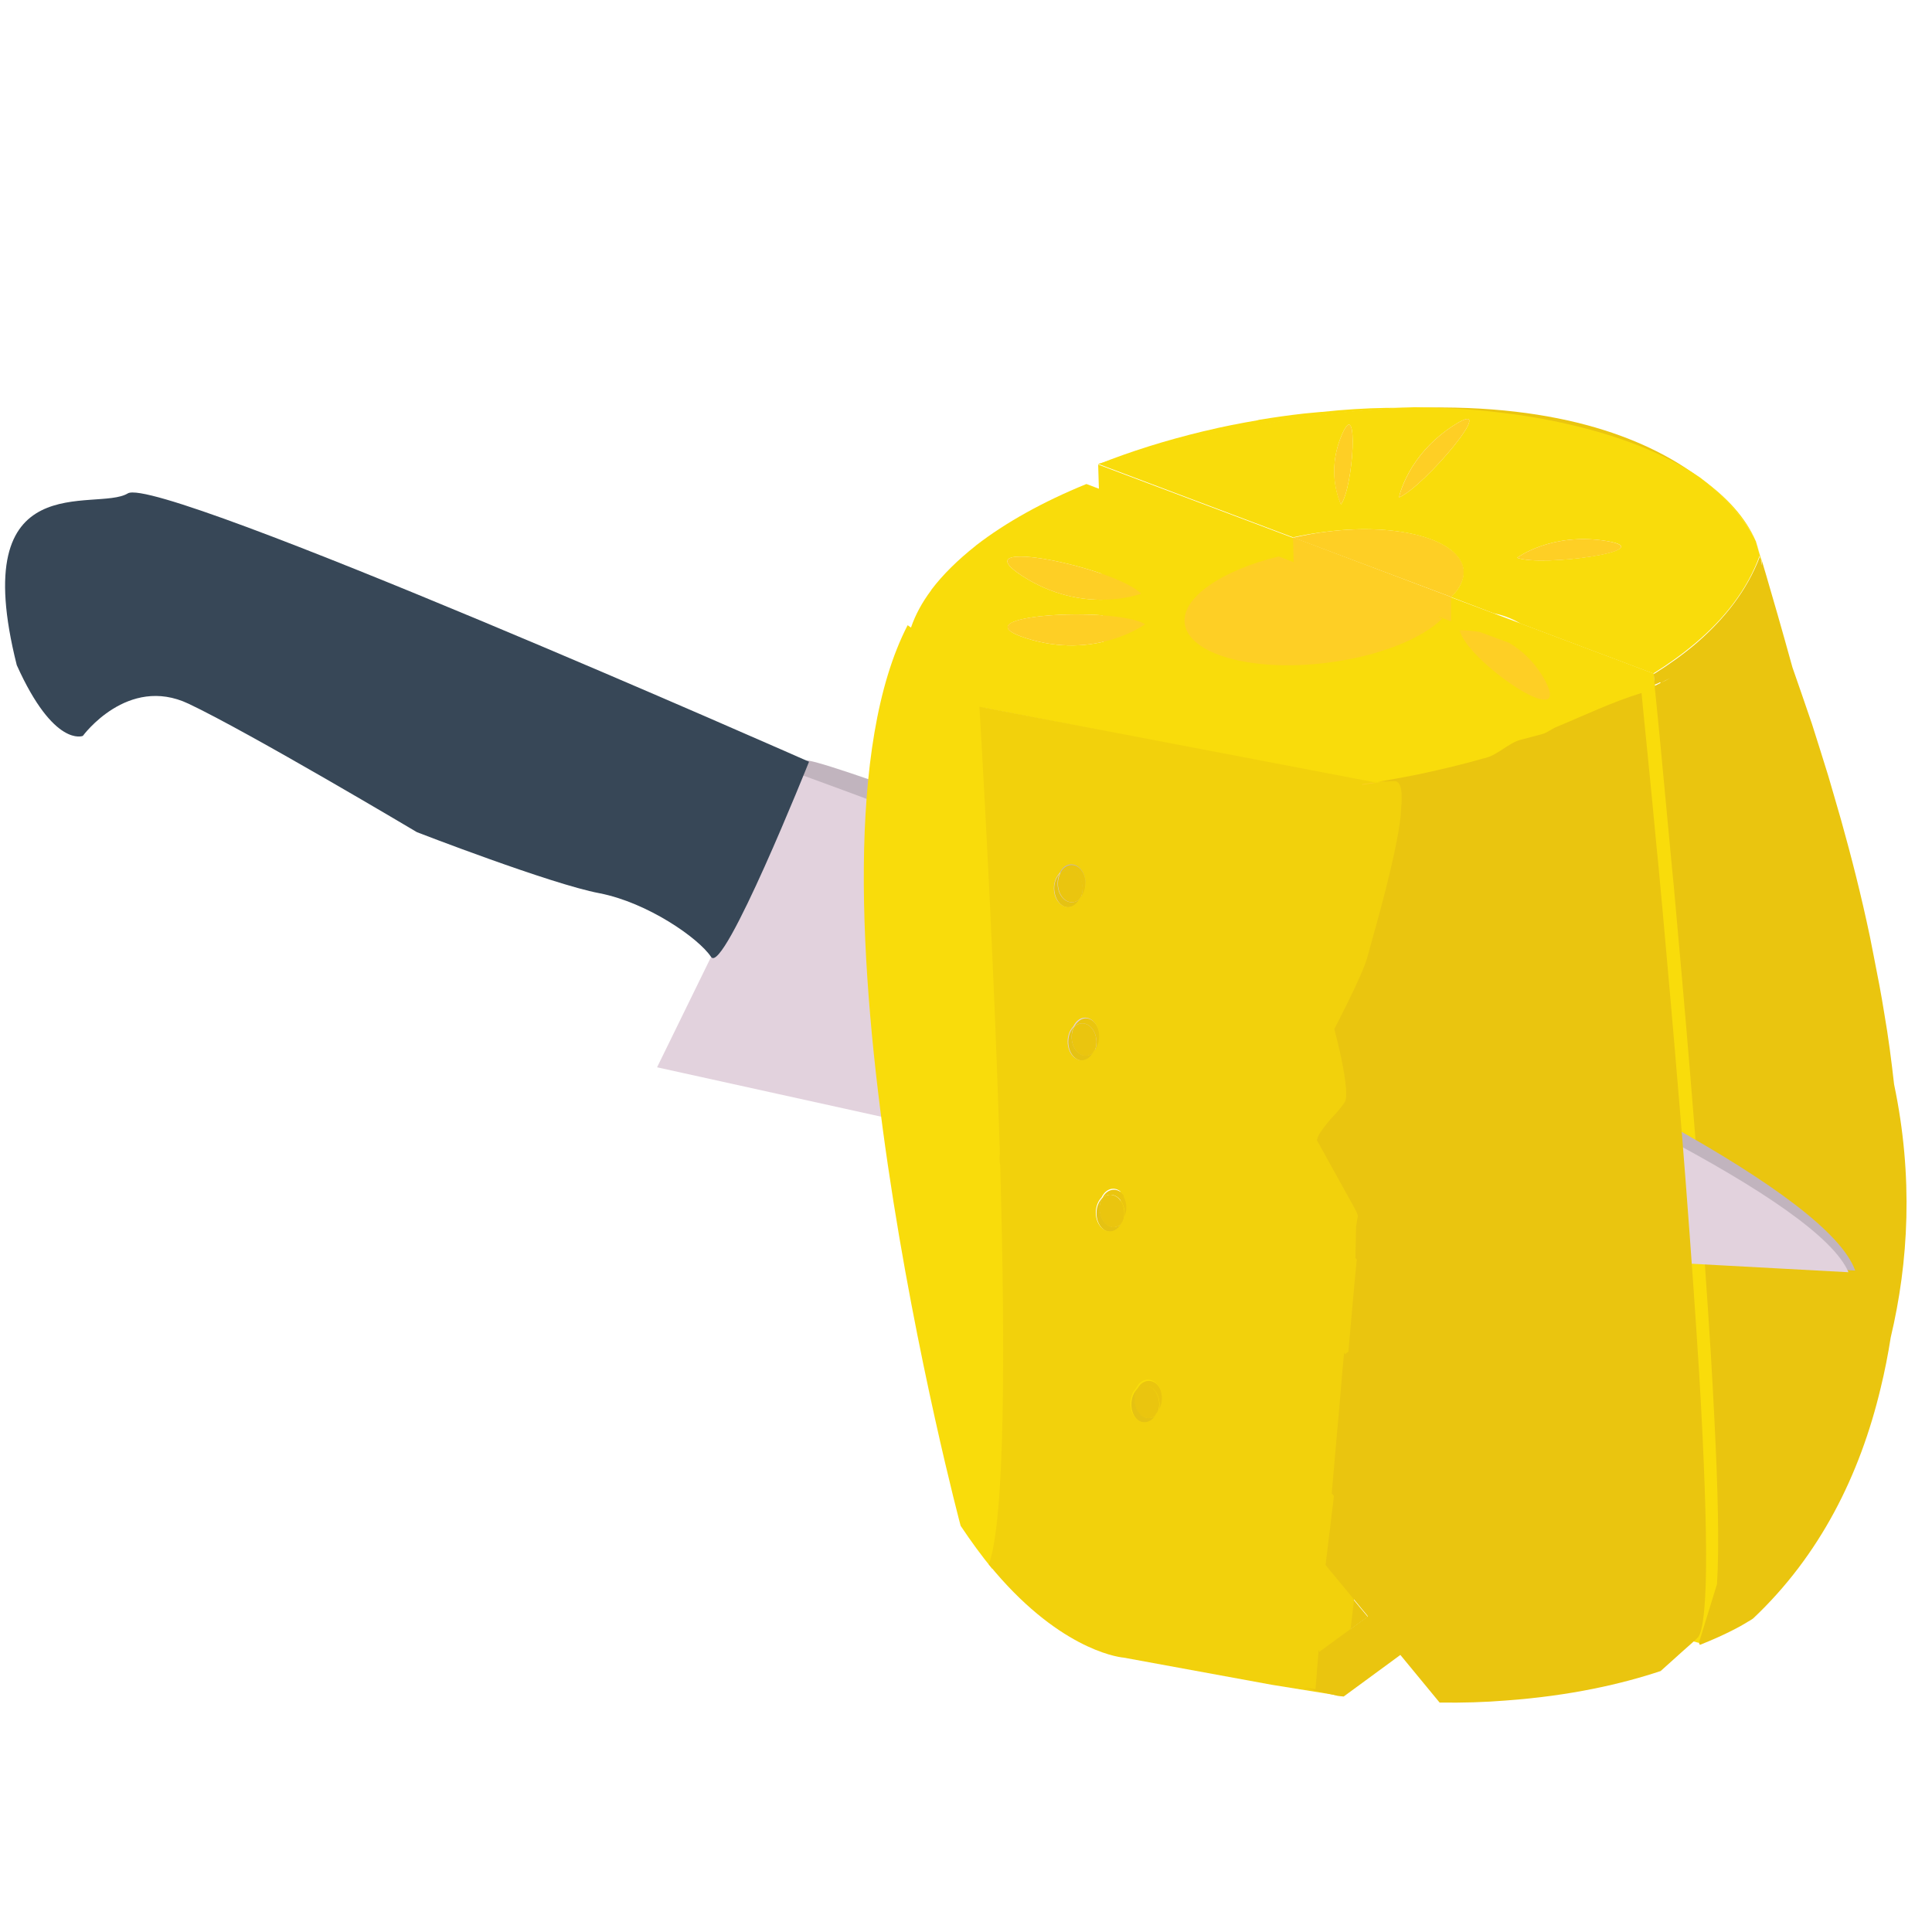 <svg version="1.1" id="el_9qKSiSZ7T" xmlns="http://www.w3.org/2000/svg" xmlns:xlink="http://www.w3.org/1999/xlink" x="0px" y="0px" viewBox="0 0 576 576" style="enable-background:new 0 0 576 576;" xml:space="preserve"><style>@-webkit-keyframes kf_el_LgtZhi3eECy_an_gvKGuGNmJ{40%{-webkit-transform: translate(218.4px, 258.4px) translate(-218.4px, -258.4px) translate(0px, 0px);transform: translate(218.4px, 258.4px) translate(-218.4px, -258.4px) translate(0px, 0px);}72.22%{-webkit-transform: translate(218.4px, 258.4px) translate(-218.4px, -258.4px) translate(-1000px, 0px);transform: translate(218.4px, 258.4px) translate(-218.4px, -258.4px) translate(-1000px, 0px);}0%{-webkit-transform: translate(218.4px, 258.4px) translate(-218.4px, -258.4px) translate(0px, 0px);transform: translate(218.4px, 258.4px) translate(-218.4px, -258.4px) translate(0px, 0px);}100%{-webkit-transform: translate(218.4px, 258.4px) translate(-218.4px, -258.4px) translate(-1000px, 0px);transform: translate(218.4px, 258.4px) translate(-218.4px, -258.4px) translate(-1000px, 0px);}}@keyframes kf_el_LgtZhi3eECy_an_gvKGuGNmJ{40%{-webkit-transform: translate(218.4px, 258.4px) translate(-218.4px, -258.4px) translate(0px, 0px);transform: translate(218.4px, 258.4px) translate(-218.4px, -258.4px) translate(0px, 0px);}72.22%{-webkit-transform: translate(218.4px, 258.4px) translate(-218.4px, -258.4px) translate(-1000px, 0px);transform: translate(218.4px, 258.4px) translate(-218.4px, -258.4px) translate(-1000px, 0px);}0%{-webkit-transform: translate(218.4px, 258.4px) translate(-218.4px, -258.4px) translate(0px, 0px);transform: translate(218.4px, 258.4px) translate(-218.4px, -258.4px) translate(0px, 0px);}100%{-webkit-transform: translate(218.4px, 258.4px) translate(-218.4px, -258.4px) translate(-1000px, 0px);transform: translate(218.4px, 258.4px) translate(-218.4px, -258.4px) translate(-1000px, 0px);}}@-webkit-keyframes kf_el_LgtZhi3eECy_an_HoJAas5iz{0%{opacity: 0;}34.44%{opacity: 0;}40%{opacity: 1;}100%{opacity: 1;}}@keyframes kf_el_LgtZhi3eECy_an_HoJAas5iz{0%{opacity: 0;}34.44%{opacity: 0;}40%{opacity: 1;}100%{opacity: 1;}}@-webkit-keyframes kf_el_j2BUWsRlbik_an_7gJv4O4Xs{0%{opacity: 0;}34.44%{opacity: 0;}40%{opacity: 1;}100%{opacity: 1;}}@keyframes kf_el_j2BUWsRlbik_an_7gJv4O4Xs{0%{opacity: 0;}34.44%{opacity: 0;}40%{opacity: 1;}100%{opacity: 1;}}@-webkit-keyframes kf_el_hceSvYNGK-R_an_YHqfrCHFV{0%{opacity: 0;}34.44%{opacity: 0;}40%{opacity: 1;}100%{opacity: 1;}}@keyframes kf_el_hceSvYNGK-R_an_YHqfrCHFV{0%{opacity: 0;}34.44%{opacity: 0;}40%{opacity: 1;}100%{opacity: 1;}}@-webkit-keyframes kf_el_j2BUWsRlbik_an_zcL0N4nW5{40%{-webkit-transform: translate(1.509px, 142.736px) translate(-1.509px, -142.736px) translate(0px, 0px);transform: translate(1.509px, 142.736px) translate(-1.509px, -142.736px) translate(0px, 0px);}81.11%{-webkit-transform: translate(1.509px, 142.736px) translate(-1.509px, -142.736px) translate(0px, 700px);transform: translate(1.509px, 142.736px) translate(-1.509px, -142.736px) translate(0px, 700px);}0%{-webkit-transform: translate(1.509px, 142.736px) translate(-1.509px, -142.736px) translate(0px, 0px);transform: translate(1.509px, 142.736px) translate(-1.509px, -142.736px) translate(0px, 0px);}100%{-webkit-transform: translate(1.509px, 142.736px) translate(-1.509px, -142.736px) translate(0px, 700px);transform: translate(1.509px, 142.736px) translate(-1.509px, -142.736px) translate(0px, 700px);}}@keyframes kf_el_j2BUWsRlbik_an_zcL0N4nW5{40%{-webkit-transform: translate(1.509px, 142.736px) translate(-1.509px, -142.736px) translate(0px, 0px);transform: translate(1.509px, 142.736px) translate(-1.509px, -142.736px) translate(0px, 0px);}81.11%{-webkit-transform: translate(1.509px, 142.736px) translate(-1.509px, -142.736px) translate(0px, 700px);transform: translate(1.509px, 142.736px) translate(-1.509px, -142.736px) translate(0px, 700px);}0%{-webkit-transform: translate(1.509px, 142.736px) translate(-1.509px, -142.736px) translate(0px, 0px);transform: translate(1.509px, 142.736px) translate(-1.509px, -142.736px) translate(0px, 0px);}100%{-webkit-transform: translate(1.509px, 142.736px) translate(-1.509px, -142.736px) translate(0px, 700px);transform: translate(1.509px, 142.736px) translate(-1.509px, -142.736px) translate(0px, 700px);}}@-webkit-keyframes kf_el_y2PuL5Q61Wu_an_zq4lI3Nuq{0%{opacity: 1;}27.78%{opacity: 0;}100%{opacity: 0;}}@keyframes kf_el_y2PuL5Q61Wu_an_zq4lI3Nuq{0%{opacity: 1;}27.78%{opacity: 0;}100%{opacity: 0;}}@-webkit-keyframes kf_el_y2PuL5Q61Wu_an_LPuP73MOZ{0%{-webkit-transform: translate(327.4px, 121.4px) translate(-327.4px, -121.4px) translate(0px, 0px);transform: translate(327.4px, 121.4px) translate(-327.4px, -121.4px) translate(0px, 0px);}100%{-webkit-transform: translate(327.4px, 121.4px) translate(-327.4px, -121.4px) translate(0px, 0px);transform: translate(327.4px, 121.4px) translate(-327.4px, -121.4px) translate(0px, 0px);}}@keyframes kf_el_y2PuL5Q61Wu_an_LPuP73MOZ{0%{-webkit-transform: translate(327.4px, 121.4px) translate(-327.4px, -121.4px) translate(0px, 0px);transform: translate(327.4px, 121.4px) translate(-327.4px, -121.4px) translate(0px, 0px);}100%{-webkit-transform: translate(327.4px, 121.4px) translate(-327.4px, -121.4px) translate(0px, 0px);transform: translate(327.4px, 121.4px) translate(-327.4px, -121.4px) translate(0px, 0px);}}@-webkit-keyframes kf_el_9sbpYa9PUDU_an_31ZPWc_En{0%{-webkit-transform: translate(257.53px, 144.3px) translate(-257.53px, -144.3px) translate(0px, 0px);transform: translate(257.53px, 144.3px) translate(-257.53px, -144.3px) translate(0px, 0px);}14.44%{-webkit-transform: translate(257.53px, 144.3px) translate(-257.53px, -144.3px) translate(-1000px, 0px);transform: translate(257.53px, 144.3px) translate(-257.53px, -144.3px) translate(-1000px, 0px);}100%{-webkit-transform: translate(257.53px, 144.3px) translate(-257.53px, -144.3px) translate(-1000px, 0px);transform: translate(257.53px, 144.3px) translate(-257.53px, -144.3px) translate(-1000px, 0px);}}@keyframes kf_el_9sbpYa9PUDU_an_31ZPWc_En{0%{-webkit-transform: translate(257.53px, 144.3px) translate(-257.53px, -144.3px) translate(0px, 0px);transform: translate(257.53px, 144.3px) translate(-257.53px, -144.3px) translate(0px, 0px);}14.44%{-webkit-transform: translate(257.53px, 144.3px) translate(-257.53px, -144.3px) translate(-1000px, 0px);transform: translate(257.53px, 144.3px) translate(-257.53px, -144.3px) translate(-1000px, 0px);}100%{-webkit-transform: translate(257.53px, 144.3px) translate(-257.53px, -144.3px) translate(-1000px, 0px);transform: translate(257.53px, 144.3px) translate(-257.53px, -144.3px) translate(-1000px, 0px);}}@-webkit-keyframes kf_el_HT4q0UeDg2H_an_41ffpcu3K{0%{-webkit-transform: translate(1.516px, 146.828px) translate(-1.516px, -146.828px) translate(0px, 0px);transform: translate(1.516px, 146.828px) translate(-1.516px, -146.828px) translate(0px, 0px);}35.56%{-webkit-transform: translate(1.516px, 146.828px) translate(-1.516px, -146.828px) translate(0px, 700px);transform: translate(1.516px, 146.828px) translate(-1.516px, -146.828px) translate(0px, 700px);}100%{-webkit-transform: translate(1.516px, 146.828px) translate(-1.516px, -146.828px) translate(0px, 700px);transform: translate(1.516px, 146.828px) translate(-1.516px, -146.828px) translate(0px, 700px);}}@keyframes kf_el_HT4q0UeDg2H_an_41ffpcu3K{0%{-webkit-transform: translate(1.516px, 146.828px) translate(-1.516px, -146.828px) translate(0px, 0px);transform: translate(1.516px, 146.828px) translate(-1.516px, -146.828px) translate(0px, 0px);}35.56%{-webkit-transform: translate(1.516px, 146.828px) translate(-1.516px, -146.828px) translate(0px, 700px);transform: translate(1.516px, 146.828px) translate(-1.516px, -146.828px) translate(0px, 700px);}100%{-webkit-transform: translate(1.516px, 146.828px) translate(-1.516px, -146.828px) translate(0px, 700px);transform: translate(1.516px, 146.828px) translate(-1.516px, -146.828px) translate(0px, 700px);}}#el_9qKSiSZ7T *{-webkit-animation-duration: 3s;animation-duration: 3s;-webkit-animation-iteration-count: infinite;animation-iteration-count: infinite;-webkit-animation-timing-function: cubic-bezier(0, 0, 1, 1);animation-timing-function: cubic-bezier(0, 0, 1, 1);}#el_h5-X8Q73Uf{fill: #FECF25;}#el_SQQSxmUeyU{fill: #FECF25;}#el_T69DQLYz_p{fill: #FECF25;}#el_rcGm2BMAWU{fill: #F9DC0B;}#el_V83h_hiIzk{fill: #FECF25;}#el_vENYHtaZvU{fill: #EAC50F;}#el_ONEe8DL64t{fill: #C1B4BE;}#el_CmlIk--ZbD{fill: #E2D2DD;}#el_lq9Uz0gF5N{fill: #374757;}#el_GqgzZHiypA{fill: #FECF25;}#el_953aakLZv8k{fill: #FECF25;}#el_qoDkxeyOVHF{fill: #FECF25;}#el_QcU4iLkwOUR{fill: #FECF25;}#el_HawSVuw5Ur6{fill: #FECF25;}#el_MpmN0NQxcob{fill: #FECF25;}#el_TmcQZuKnr88{fill: #F9DC0B;}#el_H04Fa2A-MYZ{fill: #FECF25;}#el_K3wakwCJkU4{fill: #FECF25;}#el_R8jdsCJvac-{fill: #EAC50F;}#el_Bl24cMlvPl2{fill: #C1B4BE;}#el_B_jMriu7VKs{fill: #E2D2DD;}#el__fCWHm8GfVG{fill: #374757;}#el_KfhTj1A5Wc-{fill: #F2D10C;}#el_Y_kkHUEOVF1{fill: #F2D10C;}#el_C0sGewx8EHG{fill: #F2D10C;}#el_Bg4L9FVo_0n{fill: #F2D10C;}#el_ZhYuDURho9l{fill: #F2D10C;}#el_Uqcp378uVQi{fill: #F2D10C;}#el_8nFtcnh56qG{fill: #F2D10C;}#el_6RI0QgLI8gO{fill: #F2D10C;}#el_v9lmC0uGYxg{fill: #F2D10C;}#el_71ss_prE_de{fill: #F2D10C;}#el_F8wupcK5ykc{fill: #F2D10C;}#el_c1K8Km_sakC{fill: #F2D10C;}#el_nESIW-cMeX2{fill: #F2D10C;}#el_j9kSVbvqz66{fill: #F2D10C;}#el_UbuqeucW4xf{fill: #F2D10C;}#el_kXdhrjjA5Ej{fill: #F2D10C;}#el_rvzFqNpYiO3{fill: #F2D10C;}#el_3amVNemAgox{fill: #F2D10C;}#el_Ih-nJcZn5ve{fill: #F2D10C;}#el_3tv7YL0ds-M{fill: #FECF25;}#el_VYP3br0ZjeE{fill: none;}#el_eIyis3iGcef{fill: #F2D10C;}#el_4wpNJWmTS1W{fill: #F9DC0B;}#el_EnKYoIS0LR8{fill: #EAC50F;}#el_DWEVWIOJ_t8{fill: #F2D10C;}#el_mhd0gHB2vjE{fill: #F2D10C;}#el_wL-irgP0j-E{fill: #F2D10C;}#el_nf9wzInxix-{fill: #F2D10C;}#el_KcZxWvVPklm{fill: #F2D10C;}#el_8UhdHxctxUv{fill: #F2D10C;}#el_94Ojac-_hr4{fill: #F2D10C;}#el_ZfPhaahMmLf{fill: #F2D10C;}#el_6gyiJmPzHGx{fill: #F2D10C;}#el_jc8cUZ3vLHP{fill: #FECF25;}#el_LbxhQ7pWDoO{fill: #F2D10C;}#el_qaRsbdTq45u{fill: #F2D10C;}#el_sEk6gyopJcR{fill: #F2D10C;}#el_HdasuhMHPnB{fill: #F2D10C;}#el_1NtbgwttsL4{fill: #F2D10C;}#el_E5NxLANhSMy{fill: #F2D10C;}#el_jmqZ0VOxWRN{fill: #EAC50F;}#el_QW5s2J3G-Ve{fill: #FECF25;}#el__8uFobhrA1L{fill: #F9DC0B;}#el_Ura8GjlOQrt{fill: #FECF25;}#el_-dEVZ3ExVWY{fill: #F9DC0B;}#el_24fk45WM0On{fill: #F9DC0B;}#el_X-k5wgcOdk_{fill: #EAC50F;}#el_QQa8O94d9kF{fill: #EAC50F;}#el_Z5x9sKbJtNf{fill: #F9DC0B;}#el_bUVNYOiNiwU{fill: #EAC50F;}#el__Rt4E_QPG64{fill: #EAC50F;}#el_z_68W7dLN9H{fill: #FECF25;}#el_fpoiK3DE82l{fill: #FECF25;}#el_KBh2Ne9zb1E{fill: #FECF25;}#el_4SsdwmvXXC5{fill: #C1B4BE;}#el_1axEK-z-O6n{fill: #E2D2DD;}#el_uHkz8sq6OsL{fill: #374757;}#el_-m9PpFZf4SM{fill: #EAC50F;}#el_0RXL2lNv07v{fill: none;}#el_LhUfVaHFwDn{fill: #F9DC0B;}#el_FLsAkv3GuIp{fill: #EAC50F;}#el_WUUnQadtPue{fill: #EAC50F;}#el_zvh9AflyB58{fill: #EAC50F;}#el_LfawNCwKQmp{fill: #F2D10C;}#el_2ovmN7JALsa{fill: #F2D10C;}#el_vufVXC-g3Iw{fill: #F2D10C;}#el_WXlUViPMN0a{fill: #F2D10C;}#el_VdvbJtX2t6L{fill: #F2D10C;}#el_aGVfnKlRvhR{fill: #FECF25;}#el_5BMvyXYiljP{fill: #FECF25;}#el_OOmJgF7_MRh{fill: #FECF25;}#el_S4kvzhfGElN{fill: #FECF25;}#el_BqBgScIst-r{fill: #E5C213;}#el_VBVp7w_5h8T{fill: #E5C213;}#el_rkhPXIg7NPL{fill: #E5C213;}#el_UV_cuzIItxu{fill: #E5C213;}#el_b32NcKysyXv{fill: #EAC50F;}#el_bfKcg0A6_bA{fill: #EAC50F;}#el_Wwhb-B6lWJC{fill: #EAC50F;}#el_LP9Jdw2CCPb{fill: #EAC50F;}#el_xnW7C-JLMvM{fill: #EAC50F;}#el_ZOZW9a_CR1L{fill: #EAC50F;}#el_csgKsz9Chbq{fill: #EAC50F;}#el_j5oySILAX1g{fill: #EAC50F;}#el_kfqLCa3WtYO{fill: #EAC50F;}#el_jO4y1VAj3H2{fill: #EAC50F;}#el_-SPhsZpAfJ4{fill: #F2D10C;}#el_2OTIWE_PBtz{fill: #EAC50F;}#el_bgZR0R3oNA{visibility: hidden;}#el_Lcz38ip1VW{visibility: hidden;}#el_g3NGjAewtL{visibility: hidden;}#el_HT4q0UeDg2H_an_41ffpcu3K{-webkit-animation-fill-mode: backwards;animation-fill-mode: backwards;-webkit-transform: translate(1.516px, 146.828px) translate(-1.516px, -146.828px) translate(0px, 0px);transform: translate(1.516px, 146.828px) translate(-1.516px, -146.828px) translate(0px, 0px);-webkit-animation-name: kf_el_HT4q0UeDg2H_an_41ffpcu3K;animation-name: kf_el_HT4q0UeDg2H_an_41ffpcu3K;-webkit-animation-timing-function: cubic-bezier(0, 0, 1, 1);animation-timing-function: cubic-bezier(0, 0, 1, 1);}#el_9sbpYa9PUDU_an_31ZPWc_En{-webkit-animation-fill-mode: backwards;animation-fill-mode: backwards;-webkit-transform: translate(257.53px, 144.3px) translate(-257.53px, -144.3px) translate(0px, 0px);transform: translate(257.53px, 144.3px) translate(-257.53px, -144.3px) translate(0px, 0px);-webkit-animation-name: kf_el_9sbpYa9PUDU_an_31ZPWc_En;animation-name: kf_el_9sbpYa9PUDU_an_31ZPWc_En;-webkit-animation-timing-function: cubic-bezier(0, 0, 1, 1);animation-timing-function: cubic-bezier(0, 0, 1, 1);}#el_y2PuL5Q61Wu_an_LPuP73MOZ{-webkit-animation-fill-mode: backwards;animation-fill-mode: backwards;-webkit-transform: translate(327.4px, 121.4px) translate(-327.4px, -121.4px) translate(0px, 0px);transform: translate(327.4px, 121.4px) translate(-327.4px, -121.4px) translate(0px, 0px);-webkit-animation-name: kf_el_y2PuL5Q61Wu_an_LPuP73MOZ;animation-name: kf_el_y2PuL5Q61Wu_an_LPuP73MOZ;-webkit-animation-timing-function: cubic-bezier(0, 0, 1, 1);animation-timing-function: cubic-bezier(0, 0, 1, 1);}#el_y2PuL5Q61Wu{-webkit-animation-fill-mode: backwards;animation-fill-mode: backwards;opacity: 1;-webkit-animation-name: kf_el_y2PuL5Q61Wu_an_zq4lI3Nuq;animation-name: kf_el_y2PuL5Q61Wu_an_zq4lI3Nuq;-webkit-animation-timing-function: cubic-bezier(0, 0, 1, 1);animation-timing-function: cubic-bezier(0, 0, 1, 1);}#el_j2BUWsRlbik_an_zcL0N4nW5{-webkit-animation-fill-mode: backwards;animation-fill-mode: backwards;-webkit-transform: translate(1.509px, 142.736px) translate(-1.509px, -142.736px) translate(0px, 0px);transform: translate(1.509px, 142.736px) translate(-1.509px, -142.736px) translate(0px, 0px);-webkit-animation-name: kf_el_j2BUWsRlbik_an_zcL0N4nW5;animation-name: kf_el_j2BUWsRlbik_an_zcL0N4nW5;-webkit-animation-timing-function: cubic-bezier(0, 0, 1, 1);animation-timing-function: cubic-bezier(0, 0, 1, 1);}#el_hceSvYNGK-R{-webkit-animation-fill-mode: backwards;animation-fill-mode: backwards;opacity: 0;-webkit-animation-name: kf_el_hceSvYNGK-R_an_YHqfrCHFV;animation-name: kf_el_hceSvYNGK-R_an_YHqfrCHFV;-webkit-animation-timing-function: cubic-bezier(0, 0, 1, 1);animation-timing-function: cubic-bezier(0, 0, 1, 1);}#el_j2BUWsRlbik{-webkit-animation-fill-mode: backwards;animation-fill-mode: backwards;opacity: 0;-webkit-animation-name: kf_el_j2BUWsRlbik_an_7gJv4O4Xs;animation-name: kf_el_j2BUWsRlbik_an_7gJv4O4Xs;-webkit-animation-timing-function: cubic-bezier(0, 0, 1, 1);animation-timing-function: cubic-bezier(0, 0, 1, 1);}#el_LgtZhi3eECy{-webkit-animation-fill-mode: backwards;animation-fill-mode: backwards;opacity: 0;-webkit-animation-name: kf_el_LgtZhi3eECy_an_HoJAas5iz;animation-name: kf_el_LgtZhi3eECy_an_HoJAas5iz;-webkit-animation-timing-function: cubic-bezier(0, 0, 1, 1);animation-timing-function: cubic-bezier(0, 0, 1, 1);}#el_LgtZhi3eECy_an_gvKGuGNmJ{-webkit-animation-fill-mode: backwards;animation-fill-mode: backwards;-webkit-transform: translate(218.4px, 258.4px) translate(-218.4px, -258.4px) translate(0px, 0px);transform: translate(218.4px, 258.4px) translate(-218.4px, -258.4px) translate(0px, 0px);-webkit-animation-name: kf_el_LgtZhi3eECy_an_gvKGuGNmJ;animation-name: kf_el_LgtZhi3eECy_an_gvKGuGNmJ;-webkit-animation-timing-function: cubic-bezier(0, 0, 1, 1);animation-timing-function: cubic-bezier(0, 0, 1, 1);}</style>




<g id="el_hceSvYNGK-R">
	<g id="el_35shmpXPXlo">
		<path d="M508.8,337.7v8.2l5.3-7.9c0,0-36.2-12.7-78.4-28.4c-0.1,0-0.3-0.1-0.4-0.1c-9.6-3.6-19.4-7.3-29.2-11.1&#10;&#9;&#9;&#9;c-0.4-0.2-0.7-0.4-1.1-0.6c-0.6-0.2-1.1-0.4-1.7-0.5c-43.6-16.9-85.3-34.4-94.2-42.8c-5.8,1.8-10.7,3.8-14.8,5.8L508.8,337.7z" id="el_HawSVuw5Ur6"/>
		<g id="el_JQzXtXd_Rb3">
			<path d="M526.3,355c-12.4,14.4-8.7,29.8-8.7,29.8C525.1,379.2,538.7,340.6,526.3,355z" id="el_MpmN0NQxcob"/>
			<g id="el_gPeeuRje1dB">
				<path d="M405,297.8c0.4,0.2,0.8,0.4,1.1,0.6c9.8,3.8,19.6,7.5,29.2,11.1c0.1,0,0.3,0.1,0.4,0.1&#10;&#9;&#9;&#9;&#9;&#9;c42.1,15.8,78.4,28.4,78.4,28.4l-5.3,7.9v50.7c1.7-0.8,3.4-1,5-0.6c6.2,1.7,8.6,13.3,6.3,27.5l36.8-38.9&#10;&#9;&#9;&#9;&#9;&#9;c0.2-12.1-1.1-23-3.6-32.2v-0.1c-1.5-5.6-3.6-10.6-6-14.8c0-0.1-0.1-0.1-0.1-0.1c-2-3.3-4.3-6.2-6.8-8.5l0.8-0.6&#10;&#9;&#9;&#9;&#9;&#9;c-44.3-53.1-218.8-77-218.8-77c-4.9,0.9-9.3,2-13.3,3.2c8.9,8.4,50.7,25.9,94.2,42.8C403.8,297.4,404.4,297.5,405,297.8z&#10;&#9;&#9;&#9;&#9;&#9; M541.5,360.4c15.7-10.7-7.4,23-16.2,26.5C525.3,386.8,525.8,371,541.5,360.4z M526.3,355c12.4-14.4-1.2,24.2-8.7,29.8&#10;&#9;&#9;&#9;&#9;&#9;C517.6,384.8,513.9,369.4,526.3,355z" id="el_TmcQZuKnr88"/>
				<path d="M513.7,396.1c-1.6-0.4-3.2-0.2-5,0.6v38.9l11.3-11.9C522.4,409.4,520,397.8,513.7,396.1z" id="el_H04Fa2A-MYZ"/>
				<path d="M541.5,360.4c-15.7,10.7-16.2,26.5-16.2,26.5C534,383.4,557.2,349.7,541.5,360.4z" id="el_K3wakwCJkU4"/>
			</g>
		</g>
	</g>
	<polygon points="294.2,260.3 298.7,364.8 508.8,435.5 508.8,337.7 &#9;" id="el_R8jdsCJvac-"/>
</g>
<g id="el_j2BUWsRlbik_an_zcL0N4nW5" data-animator-group="true" data-animator-type="0"><g id="el_j2BUWsRlbik">
	<g id="el_5TpC_KHY6Rp">
		<path d="M239.1,222.4c1.7-3.4,295.3,105.9,311.5,151.4l-77.4-4.1l-266-60.9L239.1,222.4z" id="el_Bl24cMlvPl2"/>
		<path d="M237.6,226.4c0,0,293.3,105.8,311.2,147.8l-103-5.6l-250.7-55.2L237.6,226.4z" id="el_B_jMriu7VKs"/>
	</g>
	<path d="M240.2,222.7c0,0-192.9-85.3-202.3-79.7c-9.3,5.7-48.1-9.2-32.9,51c11.1,24.5,19.6,21,19.6,21&#10;&#9;&#9;s13.2-18.1,31.3-9.6s67.8,38.2,67.8,38.2s39.9,15.4,54.2,18.2s29.5,13.3,33.2,18.9C214.8,286.2,240.2,222.7,240.2,222.7z" id="el__fCWHm8GfVG"/>
</g></g>
<g id="el_LgtZhi3eECy_an_gvKGuGNmJ" data-animator-group="true" data-animator-type="0"><g id="el_LgtZhi3eECy">
	<path d="M328.9,309.1C328.8,309.1,328.8,309.1,328.9,309.1C328.8,309.1,328.8,309,328.9,309.1&#10;&#9;&#9;c-0.1-0.1-0.1-0.1-0.1-0.1c0,0,0,0,0-0.1c0,0,0,0,0,0v-0.1C328.8,308.9,328.9,309,328.9,309.1z" id="el_KfhTj1A5Wc-"/>
	<path d="M328.8,306.9c0.5-1.1,1.7-1.8,3.1-1.9C330.5,305,329.3,305.7,328.8,306.9c-0.2,0.5-0.3,1.1-0.1,1.7&#10;&#9;&#9;C328.6,308,328.6,307.4,328.8,306.9z" id="el_Y_kkHUEOVF1"/>
	<path d="M332.9,311.2c-0.6-0.1-1.2-0.2-1.8-0.5C331.7,311,332.3,311.1,332.9,311.2z" id="el_C0sGewx8EHG"/>
	<path d="M331.9,304.9c0.9-0.1,1.8,0.1,2.7,0.5c0.9,0.4,1.6,0.9,2.2,1.5c0.2,0.4,0.2,0.8,0.3,1.2c0-0.4-0.1-0.8-0.3-1.2&#10;&#9;&#9;c-0.5-0.6-1.3-1.2-2.2-1.5C333.7,305,332.8,304.9,331.9,304.9z" id="el_Bg4L9FVo_0n"/>
	<path d="M337.1,308.2c0,0.3,0,0.7-0.2,1.1c-0.6,1.4-2.2,2.1-4,1.9c-0.6-0.1-1.2-0.2-1.8-0.5c-0.2-0.1-0.4-0.2-0.6-0.3&#10;&#9;&#9;c0,0,0,0,0,0c-0.1-0.1-0.3-0.1-0.4-0.2c-0.1-0.1-0.2-0.1-0.3-0.2c-0.2-0.2-0.5-0.3-0.6-0.5c0,0-0.1-0.1-0.1-0.1c0,0,0,0,0,0&#10;&#9;&#9;c0,0-0.1,0-0.1-0.1c0,0,0-0.1,0-0.1c0,0,0,0,0,0c0,0,0,0,0,0c0,0,0-0.1,0-0.1c0,0,0,0,0,0c0-0.1-0.1-0.2-0.1-0.3&#10;&#9;&#9;c-0.1-0.4-0.1-0.7-0.1-1c0,0,0,0,0,0c0,0,0-0.1,0-0.2v0c0,0,0,0,0,0c0,0,0-0.1,0-0.1c0,0,0,0,0-0.1c0-0.1,0-0.2,0.1-0.2&#10;&#9;&#9;c0.5-1.1,1.7-1.8,3.1-1.9c0.8,0,1.8,0.1,2.7,0.5c0.9,0.3,1.7,0.9,2.2,1.5c0,0.1,0.1,0.2,0.1,0.3c0,0.1,0.1,0.1,0.1,0.2&#10;&#9;&#9;c0,0.2,0.1,0.4,0.1,0.5C337.1,308.1,337.1,308.1,337.1,308.2z" id="el_ZhYuDURho9l"/>
	<path d="M276.1,334.2l-0.1,0l-16,4.8l-3.6-15l0-0.1c4.9,2.6,11.6,6.1,19.2,10L276.1,334.2z" id="el_Uqcp378uVQi"/>
	<path d="M383.6,323.2C383.5,323.2,383.5,323.2,383.6,323.2c-0.2,0-0.3,0-0.4,0c-0.8,0-1.6-0.2-2.4-0.5&#10;&#9;&#9;c-0.7-0.3-1.3-0.7-1.8-1.2c-0.2-0.2-0.3-0.3-0.5-0.5l-0.3-0.1l-0.2-0.1c0,0.1,0.1,0.1,0.1,0.2c0,0.1,0.1,0.1,0.1,0.2&#10;&#9;&#9;c0.6,0.6,1.4,1.2,2.3,1.6c0.9,0.4,1.9,0.5,2.8,0.5C383.4,323.3,383.5,323.3,383.6,323.2C383.6,323.2,383.6,323.2,383.6,323.2&#10;&#9;&#9;L383.6,323.2z M337.7,310.5c-0.8,1.8-3.4,2.5-5.8,1.5c-1.4-0.6-2.4-1.6-2.9-2.7c0,0,0,0,0,0c0-0.1,0-0.1-0.1-0.2c0,0,0,0,0,0&#10;&#9;&#9;c0,0,0,0,0,0l0,0c0,0,0,0.1,0,0.1c0,0,0,0.1,0,0.1c0.5,1.2,1.5,2.2,3,2.9C334.3,313.1,336.9,312.5,337.7,310.5&#10;&#9;&#9;c0.1-0.2,0.2-0.5,0.2-0.8C337.8,310,337.8,310.2,337.7,310.5z M328.1,305.2c0.7-1.2,2.3-1.8,3.9-1.6&#10;&#9;&#9;C330.4,303.3,328.8,303.9,328.1,305.2z" id="el_8nFtcnh56qG"/>
	<path d="M328.9,309.2L328.9,309.2L328.9,309.2z" id="el_6RI0QgLI8gO"/>
	<path d="M276.1,334.2l-0.1,0l-0.4-0.2c-7.6-4-14.3-7.4-19.2-10c0,0,0,0,0,0l0-0.1c0,0,0,0,0,0&#10;&#9;&#9;c4.9,2.6,11.6,6.1,19.2,10L276.1,334.2z" id="el_v9lmC0uGYxg"/>
	<path d="M328.9,309.1C328.8,309.1,328.8,309.1,328.9,309.1C328.8,309.1,328.8,309,328.9,309.1L328.9,309.1&#10;&#9;&#9;C328.8,309,328.8,309,328.9,309.1C328.8,309.1,328.9,309.1,328.9,309.1z" id="el_71ss_prE_de"/>
	<path d="M336.8,306.9c-0.6-0.6-1.3-1.1-2.2-1.5c-0.1-0.1-0.3-0.1-0.4-0.2c-0.1,0-0.2-0.1-0.3-0.1&#10;&#9;&#9;c-0.1,0-0.3-0.1-0.4-0.1c-0.1,0-0.3-0.1-0.4-0.1c-0.1,0-0.3,0-0.4,0c-0.2,0-0.4,0-0.6,0c-0.1,0-0.1,0-0.2,0&#10;&#9;&#9;c-1.4,0.1-2.6,0.8-3.1,1.9c-0.1,0.2-0.1,0.3-0.1,0.5c0,0,0,0,0,0v0c0,0.1,0,0.2,0,0.3c0,0.2,0,0.3,0,0.5c0,0.1,0,0.2,0,0.4&#10;&#9;&#9;c0,0.1,0.1,0.2,0.1,0.3v0.1c0,0,0,0,0,0c0,0,0,0,0,0.1c-0.6-0.7-0.9-1.4-1-2.1c-0.1-0.5,0-1,0.2-1.4c0.1-0.1,0.1-0.2,0.2-0.3&#10;&#9;&#9;c0.7-1.3,2.3-1.8,3.9-1.6c0.2,0,0.3,0,0.5,0.1c0.4,0.1,0.8,0.2,1.2,0.4c1.1,0.5,2,1.2,2.5,2C336.5,306.3,336.6,306.6,336.8,306.9z" id="el_F8wupcK5ykc"/>
	<path d="M328.8,308.8c0-0.1-0.1-0.2-0.1-0.3C328.7,308.6,328.8,308.7,328.8,308.8z" id="el_c1K8Km_sakC"/>
	<path d="M385.6,317.6L385.6,317.6c-0.7-0.6-1.3-1.1-2.2-1.5c-2.4-1-5-0.3-5.8,1.5c-0.1,0.2-0.1,0.4-0.2,0.6&#10;&#9;&#9;c0,0,0,0.1,0,0.1c-0.1,0.5,0.1,1,0.3,1.5c-0.1-0.1-0.2-0.2-0.3-0.3v0c-0.5-0.6-0.8-1.3-0.8-1.9c0-0.2,0-0.4,0-0.5&#10;&#9;&#9;c0-0.3,0.1-0.6,0.2-0.9c0.8-1.9,3.4-2.5,5.8-1.5C384.1,315.4,385.1,316.4,385.6,317.6z" id="el_nESIW-cMeX2"/>
	<path d="M328.9,309.2L328.9,309.2L328.9,309.2z" id="el_j9kSVbvqz66"/>
	<path d="M337.9,309.7c0,0.3-0.1,0.6-0.2,0.9c-0.8,1.9-3.4,2.5-5.8,1.5c-1.5-0.7-2.5-1.7-3-2.9c0,0,0,0.1,0.1,0.1&#10;&#9;&#9;c0.4,0.4,0.9,0.8,1.5,1.1c0,0,0,0,0,0c0.2,0.1,0.4,0.2,0.6,0.3c0.6,0.3,1.2,0.4,1.8,0.5c1.8,0.2,3.4-0.5,4-1.9&#10;&#9;&#9;c0.1-0.4,0.2-0.8,0.2-1.1c-0.1-0.3-0.1-0.6-0.2-0.9c0-0.1-0.1-0.2-0.1-0.3c0,0,0,0,0.1,0.1l0,0c0,0,0,0,0,0c0.5,0.6,0.8,1.2,1,1.8&#10;&#9;&#9;c0,0.1,0,0.2,0,0.3C337.9,309.4,337.9,309.5,337.9,309.7z" id="el_UbuqeucW4xf"/>
	<path d="M328.9,309.2L328.9,309.2L328.9,309.2c0.5,0.6,1.3,1.2,2.2,1.5C330.2,310.3,329.4,309.8,328.9,309.2z" id="el_kXdhrjjA5Ej"/>
	<path d="M383.4,323.3c-0.9,0-1.9-0.1-2.8-0.5c-0.9-0.4-1.7-1-2.3-1.6l0.7,0.3l4.3,1.8L383.4,323.3z" id="el_rvzFqNpYiO3"/>
	<path d="M386.7,320.5c0,0.1,0,0.2,0,0.3c0,0.1,0,0.2-0.1,0.3c0,0.1-0.1,0.2-0.1,0.3c-0.1,0.1-0.1,0.3-0.2,0.4&#10;&#9;&#9;c-0.1,0.1-0.2,0.2-0.3,0.4c-0.1,0.1-0.1,0.2-0.2,0.2c-0.3,0.2-0.5,0.4-0.8,0.6c-0.1,0.1-0.3,0.1-0.4,0.2c-0.3,0.1-0.5,0.2-0.8,0.2&#10;&#9;&#9;c0,0,0,0-0.1,0c-0.1,0-0.1,0-0.2,0l-0.2-0.1l-4.3-1.8l-0.7-0.3c-0.1-0.1-0.1-0.1-0.1-0.2c0-0.1-0.1-0.1-0.1-0.2&#10;&#9;&#9;c-0.2-0.3-0.3-0.5-0.4-0.8c0.1,0.1,0.2,0.2,0.3,0.3c0.5,0.5,1.2,0.9,1.9,1.2c0.1,0.1,0.3,0.1,0.4,0.2c0.2,0.1,0.5,0.1,0.7,0.2&#10;&#9;&#9;c0.2,0,0.4,0.1,0.6,0.1c0.4,0,0.7,0,1.1,0c0.2,0,0.4,0,0.5-0.1c1.1-0.3,2-0.9,2.5-1.8c0.3-0.6,0.3-1.3,0.1-2c0-0.1-0.1-0.2-0.1-0.3&#10;&#9;&#9;c0.2,0.2,0.3,0.4,0.5,0.6c0.1,0.1,0.2,0.3,0.2,0.4c0.1,0.3,0.3,0.5,0.3,0.8c0,0.1,0.1,0.3,0.1,0.4&#10;&#9;&#9;C386.7,320.1,386.7,320.3,386.7,320.5z" id="el_3amVNemAgox"/>
	<path d="M385.6,320c-0.4,1-1.3,1.6-2.5,1.8c-0.2,0-0.3,0.1-0.5,0.1c-0.3,0-0.7,0-1.1,0c-0.2,0-0.4-0.1-0.6-0.1&#10;&#9;&#9;c-0.2,0-0.5-0.1-0.7-0.2c-0.2,0-0.3-0.1-0.4-0.2c-0.7-0.2-1.4-0.7-1.9-1.2c-0.1-0.1-0.2-0.2-0.3-0.3c0-0.1-0.1-0.2-0.1-0.4&#10;&#9;&#9;c0,0,0-0.1,0-0.1v0c-0.1-0.4-0.1-0.8,0-1.2c0,0,0,0,0-0.1c0-0.2,0.1-0.3,0.2-0.5c0.8-1.9,3.4-2.5,5.8-1.5c0.9,0.3,1.7,0.9,2.2,1.5&#10;&#9;&#9;c0,0.1,0.1,0.2,0.1,0.3C385.9,318.7,385.8,319.4,385.6,320z" id="el_Ih-nJcZn5ve"/>
	<g id="el_-5TCIoH_uI7">
		<path d="M462.4,474.9c5.6-0.6,9.9-2.7,13.2-5.4l5.6-5.7c1.9-2.9,4.4-4.9,4.4-4.9C477.5,456.4,446.5,476,462.4,474.9z" id="el_3tv7YL0ds-M"/>
		<path d="M450.7,465.5l-0.2-0.1v0.1H450.7z" id="el_VYP3br0ZjeE"/>
		<path d="M454.5,434.6c-1,4.9-1.9,10.7-2.7,17.2c0,0.2-0.1,0.5-0.1,0.8c0.1-0.9,0.3-1.8,0.4-2.7h0.5l-0.5-0.2&#10;&#9;&#9;&#9;c0.2-1.4,0.5-2.9,0.7-4.3c0.9-5.5,1.9-11.1,3-16.5c0.3-1.5,0.6-3,0.9-4.5v0.1C456.1,426.8,455.3,430.3,454.5,434.6z" id="el_eIyis3iGcef"/>
		<path d="M490.3,424.9c4.1-14.2,11.4-25.1,18.1-28.1v-50.7l-52.8,77c-0.2,0.4-0.3,0.8-0.4,1.1c-0.3,1.5-0.6,3-0.9,4.5&#10;&#9;&#9;&#9;c-1.1,5.4-2.2,11-3.1,16.5c-0.2,1.4-0.5,2.9-0.7,4.3l0.5,0.2h-0.5c-0.1,0.9-0.3,1.8-0.4,2.7c-0.5,4.1-0.9,8.4-1.1,12.9l0.2,0.1&#10;&#9;&#9;&#9;H449c-0.5,9.8-0.6,19.3,1,29.3l26.1-25.5c-3.1,2.4-7.3,4.3-12.8,4.8c-15.4,1.3,12.9-16.4,20.7-14.9c0,0-0.8,2.1-2.7,4.7l8.2-8.5&#10;&#9;&#9;&#9;C486.6,448.7,486.7,437.2,490.3,424.9z" id="el_4wpNJWmTS1W"/>
		<path d="M450,465.4h0.4h0.1c0.2-4.5,0.6-8.8,1.1-12.9c-0.4,3-0.8,5.9-1.2,8.9C450.3,462.8,450.1,464.1,450,465.4z" id="el_EnKYoIS0LR8"/>
		<path d="M456.7,424.2C456.7,424.2,456.7,424.2,456.7,424.2c0,0,0,0.1,0,0.1V424.2z" id="el_DWEVWIOJ_t8"/>
		<path d="M456.8,423.9v0.1c0,0.1,0,0.2-0.1,0.2C456.7,424.1,456.8,424,456.8,423.9z" id="el_mhd0gHB2vjE"/>
		<path d="M383.5,323.2L383.5,323.2l0.1,0.1c0,0,0.1,0,0.1,0c0.3-0.1,0.5-0.1,0.8-0.2&#10;&#9;&#9;&#9;C384.1,323.1,383.8,323.2,383.5,323.2z M463.7,337.1c-2.4-1-5-0.4-5.8,1.5c-0.1,0.3-0.2,0.6-0.2,0.9c0-0.3,0.1-0.5,0.2-0.8&#10;&#9;&#9;&#9;C458.7,336.9,461.3,336.2,463.7,337.1c1.4,0.7,2.4,1.7,2.9,2.8c0,0,0,0,0.1,0.1C466.2,338.8,465.2,337.8,463.7,337.1z&#10;&#9;&#9;&#9; M461.8,345.2c-1.3-0.5-2.2-1.4-2.8-2.5c0,0,0,0,0,0c0,0,0,0,0-0.1c-0.1-0.1-0.1-0.2-0.2-0.3c-0.1-0.1-0.2-0.2-0.2-0.3&#10;&#9;&#9;&#9;c0,0.1,0.1,0.2,0.1,0.4c0.5,1.2,1.5,2.2,3,2.9c2.1,0.9,4.3,0.5,5.3-0.8C465.9,345.7,463.8,346,461.8,345.2z M429.8,331.7&#10;&#9;&#9;&#9;c-0.8,1.8-3.4,2.5-5.8,1.5c-1.4-0.6-2.4-1.6-2.9-2.7c0,0,0,0,0,0c0-0.1,0-0.1-0.1-0.2c0,0,0,0-0.1-0.1c0,0.1,0,0.1,0.1,0.2&#10;&#9;&#9;&#9;c0.5,1.2,1.5,2.2,3,2.9c2.4,1,5,0.4,5.8-1.5c0.1-0.3,0.2-0.6,0.2-0.9C429.9,331.2,429.9,331.4,429.8,331.7z M429,328.1&#10;&#9;&#9;&#9;c-0.1-0.1-0.1-0.2-0.2-0.2C428.8,327.9,428.8,328,429,328.1c0,0.1,0,0.1,0.1,0.2C429,328.2,429,328.2,429,328.1z M426,325.1&#10;&#9;&#9;&#9;c-2.1-0.9-4.3-0.5-5.3,0.8C421.8,324.7,423.9,324.4,426,325.1c1.3,0.6,2.2,1.6,2.7,2.7c0.1,0.1,0.2,0.2,0.3,0.2&#10;&#9;&#9;&#9;C428.5,326.8,427.5,325.8,426,325.1z M382.6,314.7c-2.4-1-5-0.4-5.8,1.5c-0.1,0.3-0.2,0.6-0.2,0.9c0-0.3,0.1-0.5,0.2-0.8&#10;&#9;&#9;&#9;c0.8-1.8,3.4-2.5,5.8-1.5c1.4,0.6,2.4,1.6,2.9,2.7l0.1,0.1C385.1,316.4,384.1,315.4,382.6,314.7z M378.2,320.9&#10;&#9;&#9;&#9;c-0.1-0.2-0.2-0.3-0.3-0.5c0,0,0-0.1-0.1-0.1l-0.2-0.4c-0.1-0.1-0.1-0.2-0.2-0.3c0,0.1,0.1,0.2,0.1,0.4c0.1,0.3,0.3,0.5,0.4,0.8&#10;&#9;&#9;&#9;c0,0.1,0.1,0.1,0.1,0.2l0.2,0.1C378.3,321,378.3,320.9,378.2,320.9z" id="el_wL-irgP0j-E"/>
		<path d="M346.5,371.3l-0.9,0.2h0l-0.1,0l0.9-0.3h0C346.4,371.2,346.4,371.3,346.5,371.3z" id="el_nf9wzInxix-"/>
		<path d="M445,423.7l-2.2,0.7c0,0-0.1-0.1-0.1-0.1L445,423.7L445,423.7z" id="el_KcZxWvVPklm"/>
		<path d="M445,423.7l-2.2,0.7c0,0-0.1-0.1-0.1-0.1L445,423.7L445,423.7z" id="el_8UhdHxctxUv"/>
		<path d="M324.5,359.7C324.4,359.7,324.4,359.7,324.5,359.7L324.5,359.7C324.4,359.6,324.4,359.6,324.5,359.7&#10;&#9;&#9;&#9;L324.5,359.7z" id="el_94Ojac-_hr4"/>
		<path d="M457.1,422.2L457.1,422.2c0.1-0.6,0.3-1.2,0.4-1.9l0.1,0.1c0,0-0.3,1.2-0.9,3.4v0.1c0,0.1,0,0.2,0,0.2&#10;&#9;&#9;&#9;c0.1-0.4,0.3-0.7,0.4-1.1l51.3-77v-8.2l-214.6-77.4c-2.5,1.3-4.7,2.5-6.6,3.8c1.9-1.3,4.2-2.6,6.7-3.9l-5.2-1.9l-1.1,0.3&#10;&#9;&#9;&#9;c0,0,0.5,0.2,1.5,0.6c-0.4,0.2-0.9,0.5-1.4,0.8c-10,7-32.3,45.2-38.5,56.1l4-5.5l5.6-7.4l-5.6,7.6l0-0.1l-4,5.5&#10;&#9;&#9;&#9;c-1.1,1.9-1.7,2.9-1.7,2.9l8.6,4.5c0.1,0,0.1,0.1,0.2,0.1c0,0,0,0,0,0c4.9,2.6,11.6,6.1,19.2,10l0.5,0.3l-0.1,0l0.1,0.1l15.6,8.8&#10;&#9;&#9;&#9;l0.9-0.3c0.2,0.1,0.3,0.2,0.5,0.3l-0.1,0c5.2,2.7,10.5,5.5,15.7,8.2l29.2,51.9l34.2-13.6l5.8,12.9l4.2-2.4l3.7,9.5l5-0.7l5.1-3.5&#10;&#9;&#9;&#9;c5.3,1.3,6.4-15.9,6.4-15.9s10.3,12.4,13.9,15.1c2.2,1.7,15.9,12.9,26.4,19.7l0.1,0c0,0-0.1-0.1-0.1-0.1l2.3-0.7l0,0.1l-2.2,0.7&#10;&#9;&#9;&#9;c1.3,0.8,2.4,1.5,3.5,2.1c0,0,0.5,0.3,1.3,0.7c3.1,1.7,5.6,2.5,6.8,2c0.3-0.1,0.5-0.4,0.6-0.7c0.2-0.6,0.8-2.1,1.6-4.1 M328,305.5&#10;&#9;&#9;&#9;c0-0.1,0.1-0.2,0.2-0.3c0.7-1.3,2.3-1.8,3.9-1.6c0.2,0,0.3,0,0.5,0.1c0.4,0.1,0.8,0.2,1.2,0.4c1.1,0.4,2,1.2,2.5,2&#10;&#9;&#9;&#9;c0.2,0.3,0.3,0.6,0.5,0.9c0.6,0.6,0.9,1.3,1.1,2c0,0.1,0,0.2,0,0.3c0,0.2,0,0.4,0,0.5c0,0.3-0.1,0.6-0.2,0.9&#10;&#9;&#9;&#9;c-0.8,1.9-3.4,2.5-5.8,1.5c-1.5-0.7-2.5-1.7-3-2.9c0,0,0-0.1,0-0.1c0,0,0,0,0-0.1c0,0,0,0,0,0c-0.6-0.6-0.9-1.3-1-2.1&#10;&#9;&#9;&#9;C327.7,306.4,327.8,305.9,328,305.5z M386.6,320.8c0,0.1,0,0.2-0.1,0.3c0,0.1-0.1,0.2-0.1,0.3c-0.1,0.1-0.1,0.3-0.2,0.4&#10;&#9;&#9;&#9;c-0.1,0.1-0.2,0.2-0.3,0.4c-0.1,0.1-0.1,0.2-0.2,0.2c-0.2,0.2-0.5,0.4-0.8,0.6c-0.1,0.1-0.3,0.1-0.4,0.2c-0.3,0.1-0.5,0.2-0.8,0.2&#10;&#9;&#9;&#9;c0,0,0,0-0.1,0c-0.1,0-0.1,0-0.2,0c-0.9,0-1.9-0.1-2.8-0.5c-0.9-0.4-1.7-1-2.3-1.6c-0.1-0.1-0.1-0.1-0.1-0.2&#10;&#9;&#9;&#9;c0-0.1-0.1-0.1-0.1-0.2c-0.2-0.3-0.3-0.5-0.4-0.8c0-0.1-0.1-0.2-0.1-0.4c-0.5-0.6-0.8-1.4-0.9-2c0-0.2,0-0.4,0-0.5&#10;&#9;&#9;&#9;c0-0.3,0.1-0.6,0.2-0.9c0.8-1.9,3.4-2.5,5.8-1.5c1.5,0.7,2.5,1.7,3,2.9l-0.1-0.1c0,0.1,0,0.1,0.1,0.2c0.2,0.2,0.3,0.4,0.5,0.6&#10;&#9;&#9;&#9;c0.1,0.1,0.2,0.3,0.2,0.4c0.1,0.3,0.3,0.5,0.3,0.8c0,0.1,0.1,0.3,0.1,0.4c0,0.2,0,0.4,0,0.6C386.7,320.6,386.6,320.7,386.6,320.8z&#10;&#9;&#9;&#9; M429.8,331.8c-0.8,1.9-3.4,2.5-5.8,1.5c-1.5-0.7-2.5-1.7-3-2.9c0-0.1,0-0.1-0.1-0.2c-1-1.1-1.3-2.5-0.8-3.5&#10;&#9;&#9;&#9;c0.1-0.2,0.2-0.4,0.3-0.6c0.1-0.1,0.1-0.2,0.2-0.3c1.1-1.3,3.3-1.6,5.3-0.8c1.5,0.7,2.5,1.7,3,2.9c-0.1-0.1-0.2-0.2-0.3-0.2&#10;&#9;&#9;&#9;c0,0,0,0.1,0,0.1c0,0,0,0,0,0c0.1,0.1,0.1,0.2,0.2,0.2c0,0.1,0.1,0.1,0.1,0.2c0.5,0.6,0.8,1.2,0.9,1.8c0,0.1,0,0.2,0,0.3&#10;&#9;&#9;&#9;c0,0.2,0,0.4,0,0.5C430,331.2,429.9,331.5,429.8,331.8z M467.6,343.7c-0.1,0.2-0.2,0.4-0.3,0.6c-0.1,0.1-0.1,0.2-0.2,0.3&#10;&#9;&#9;&#9;c-1.1,1.3-3.3,1.6-5.3,0.8c-1.5-0.7-2.5-1.7-3-2.9c0-0.1-0.1-0.2-0.1-0.4c-0.5-0.6-0.8-1.4-0.9-2c0-0.2,0-0.4,0-0.5&#10;&#9;&#9;&#9;c0-0.3,0.1-0.6,0.2-0.9c0.8-1.9,3.4-2.5,5.8-1.5c1.5,0.7,2.5,1.7,3,2.9c0,0,0-0.1-0.1-0.1c0,0.1,0,0.1,0.1,0.2&#10;&#9;&#9;&#9;C467.7,341.1,468.1,342.5,467.6,343.7z" id="el_ZfPhaahMmLf"/>
		<path d="M457.7,420.5c0,0-0.3,1.2-0.9,3.4c0.1-0.6,0.3-1.1,0.4-1.6v0c0.1-0.6,0.3-1.2,0.4-1.8L457.7,420.5z" id="el_6gyiJmPzHGx"/>
		<path d="M489.8,424.9c-3.5,12.3-3.6,24.3-0.9,31l19.5-20.2v-38.9C501.9,399.8,493.7,410.8,489.8,424.9z" id="el_jc8cUZ3vLHP"/>
		<path d="M429,328c-0.1-0.1-0.2-0.2-0.3-0.2c-0.5-0.5-1.2-0.9-1.9-1.3c-2.4-1-5-0.3-5.8,1.5c-0.1,0.2-0.1,0.4-0.2,0.6&#10;&#9;&#9;&#9;c0,0.1,0,0.2,0,0.2c0,0.1,0,0.2,0,0.2c0,0.4,0.1,0.8,0.3,1.1c-0.1-0.1-0.2-0.2-0.3-0.3v0c-0.8-1-1.1-2.2-0.7-3.3&#10;&#9;&#9;&#9;c0.1-0.2,0.2-0.3,0.2-0.5c0.1-0.1,0.1-0.2,0.2-0.3c1.1-1.3,3.3-1.6,5.3-0.8C427.5,325.8,428.5,326.8,429,328z" id="el_LbxhQ7pWDoO"/>
		<path d="M466.7,340C466.6,340,466.6,339.9,466.7,340c-0.7-0.6-1.3-1.1-2.2-1.5c-2.4-1-5-0.3-5.8,1.5&#10;&#9;&#9;&#9;c-0.1,0.2-0.1,0.4-0.2,0.6c0,0,0,0,0,0.1c0,0.5,0.1,1,0.3,1.5c-0.1-0.1-0.2-0.2-0.3-0.3v0c-0.5-0.6-0.8-1.3-0.9-1.9&#10;&#9;&#9;&#9;c0-0.2,0-0.4,0-0.5c0-0.3,0.1-0.6,0.2-0.9c0.8-1.9,3.4-2.5,5.8-1.5C465.2,337.8,466.2,338.8,466.7,340z" id="el_qaRsbdTq45u"/>
		<path d="M430,330.9c0,0.3-0.1,0.6-0.2,0.9c-0.8,1.9-3.4,2.5-5.8,1.5c-1.5-0.7-2.5-1.7-3-2.9c0,0,0.1,0,0.1,0.1&#10;&#9;&#9;&#9;c0.6,0.6,1.3,1,2.1,1.4c2.4,1,5,0.3,5.8-1.5c0.1-0.2,0.2-0.5,0.2-0.8c0-0.1,0-0.3,0-0.4c0-0.4-0.1-0.7-0.3-1.1&#10;&#9;&#9;&#9;c0.1,0.1,0.2,0.2,0.2,0.3c0.4,0.5,0.7,1.1,0.8,1.7c0,0.1,0,0.2,0,0.3C430,330.6,430,330.7,430,330.9z" id="el_sEk6gyopJcR"/>
		<path d="M429.2,329.3c0,0.1,0,0.3,0,0.4c0,0.3-0.1,0.5-0.2,0.8c-0.8,1.8-3.4,2.5-5.8,1.5c-0.8-0.3-1.6-0.8-2.1-1.4&#10;&#9;&#9;&#9;c0,0,0,0,0,0c0,0-0.1,0-0.1-0.1c0-0.1,0-0.1-0.1-0.2c0-0.1-0.1-0.2-0.1-0.3v0c-0.1-0.3-0.1-0.5-0.1-0.8c0-0.1,0-0.2,0-0.2&#10;&#9;&#9;&#9;c0-0.1,0-0.2,0-0.2c0-0.2,0.1-0.4,0.2-0.5c0.8-1.9,3.4-2.5,5.8-1.5c0.8,0.3,1.5,0.8,2,1.3c0,0,0,0,0,0c0.1,0.1,0.1,0.2,0.2,0.2&#10;&#9;&#9;&#9;c0,0.1,0.1,0.1,0.1,0.2c0,0,0,0.1,0,0.2C429.1,328.7,429.2,329,429.2,329.3z" id="el_HdasuhMHPnB"/>
		<path d="M467.5,343.8c-0.1,0.2-0.1,0.3-0.2,0.5c-0.1,0.1-0.1,0.2-0.2,0.3c-1.1,1.3-3.3,1.6-5.3,0.8&#10;&#9;&#9;&#9;c-1.5-0.7-2.5-1.7-3-2.9c0.1,0.1,0.2,0.2,0.3,0.2c0.5,0.5,1.2,0.9,1.9,1.3c1.5,0.6,3,0.6,4.2,0.1c0.1,0,0.2-0.1,0.2-0.1&#10;&#9;&#9;&#9;c0.6-0.3,1.1-0.8,1.4-1.5c0.3-0.8,0.3-1.6-0.1-2.2c0.1,0.1,0.1,0.2,0.2,0.3C467.6,341.5,467.9,342.7,467.5,343.8z" id="el_1NtbgwttsL4"/>
		<path d="M466.7,342.4c-0.3,0.6-0.7,1.1-1.4,1.5c-0.1,0-0.2,0.1-0.2,0.1c-1.1,0.5-2.7,0.5-4.2-0.1&#10;&#9;&#9;&#9;c-0.7-0.2-1.4-0.7-1.9-1.2c0,0,0,0,0,0c-0.1-0.1-0.2-0.2-0.3-0.3c0-0.1-0.1-0.2-0.1-0.4c0,0,0-0.1,0-0.1v0c-0.1-0.4-0.1-0.8,0-1.2&#10;&#9;&#9;&#9;c0,0,0-0.1,0-0.1c0-0.2,0.1-0.3,0.2-0.5c0.8-1.9,3.4-2.5,5.8-1.5c0.9,0.3,1.7,0.9,2.2,1.5c0,0.1,0.1,0.2,0.1,0.4&#10;&#9;&#9;&#9;C467,341.1,466.9,341.8,466.7,342.4z" id="el_E5NxLANhSMy"/>
		<path d="M455.2,429.1L455.2,429.1c-1.2,0.5-3.7-0.3-6.8-2c-0.8-0.4-1.3-0.7-1.3-0.7l0,0c-1.2-0.7-2.4-1.4-3.6-2.2&#10;&#9;&#9;&#9;c-10.5-6.8-24.2-18-26.4-19.7c-3.6-2.7-13.9-15.1-13.9-15.1s-6.5-0.9-11.8-2.2c0,0,0,0-0.1,0c-1.2-0.3-2.4-0.6-3.4-1&#10;&#9;&#9;&#9;c-1.5-0.5-2.7-1.1-3.1-1.7c-0.1-0.1-0.2-0.3-0.3-0.5l0,0l0,0c-0.1-0.2-0.3-0.5-0.4-0.7c-0.7-1.2-1.3-2.7-2-4.1s-1.5-2.8-2.2-3.8&#10;&#9;&#9;&#9;c-0.4-0.5-0.8-0.9-1.2-1.3l-19.1,2.1c-0.7,0.1-1.3,0.2-1.8,0.2l0,0l0,0c-0.8,0-1.2,0-1.4-0.2c-0.1-0.1-0.8-0.6-2.1-1.3l-7.4-3.3&#10;&#9;&#9;&#9;l-17.3,5.2l-4.1-17.4c-4.8-2.5-9.8-5.2-15-7.9l0,0c-0.2-0.1-0.4-0.2-0.7-0.4c-5.2-2.7-10.5-5.5-15.7-8.2c-0.2-0.1-0.3-0.2-0.5-0.3&#10;&#9;&#9;&#9;l-0.9,0.3l-15.6-8.8l-16.1,4.8l-3.6-15.1c-0.1,0-0.1-0.1-0.2-0.1l-8.6-4.5c0,0,0.6-1.1,1.7-2.9l-5.5,7.5c-0.3,0.4-0.5,0.9-0.8,1.3&#10;&#9;&#9;&#9;l4.2,17.6l-15.2,4.5c-2.4,5.5-4.4,10.7-6.1,15.7c-5.4,16-7.7,29.4-8.5,39.8c0,0,0,0,2.3,6.6c0.5,1.5,1.1,3.2,1.9,5.4&#10;&#9;&#9;&#9;c0.4,1.3,3.3,3.2,8.2,5.5c8.4,4.1,22.5,9.7,39.7,15.9c4.8,1.7,9.8,3.5,15,5.3c14.6,5.1,30.6,10.5,46.7,15.8&#10;&#9;&#9;&#9;c7.4,2.5,14.9,4.9,22.3,7.3c16,5.2,31.6,10.2,45.4,14.5c5.2,1.6,10.2,3.2,14.8,4.7c17,5.3,29.9,9.3,35.3,11&#10;&#9;&#9;&#9;c-0.8-7.1-0.5-15.2,0.2-23.6c0.2-1.8,0.3-3.7,0.5-5.5h0.5v-0.1h-0.1h-0.4c0.1-1.3,0.3-2.7,0.5-4L455.2,429.1z" id="el_jmqZ0VOxWRN"/>
	</g>
</g></g>
<g id="el_y2PuL5Q61Wu_an_LPuP73MOZ" data-animator-group="true" data-animator-type="0"><g id="el_y2PuL5Q61Wu">
	<path d="M400.1,129.5c-5.1,11.8-0.3,20.9-0.3,20.9C403.5,145.3,405.2,117.7,400.1,129.5z" id="el_QW5s2J3G-Ve"/>
	<path d="M506.5,489.8l17.1-33.7L493,200.8l-165.6-62.3l9.4,306.9L506.5,489.8z" id="el__8uFobhrA1L"/>
	<g id="el_2SkQR65q0zW">
		<path d="M436.4,169.8c-1.1-8.9-19.3-14-40.7-11.3c-3.5,0.4-6.9,1.1-10.1,1.8l47.1,17.7&#10;&#9;&#9;&#9;C435.3,175.4,436.7,172.6,436.4,169.8z" id="el_Ura8GjlOQrt"/>
		<path d="M413.6,121.6c-0.1,0-0.1,0-0.2,0c-6.3,0.1-12.7,0.5-19.2,1.2c-0.1,0-0.1,0-0.2,0c-1.8,0.2-3.5,0.3-5.3,0.5&#10;&#9;&#9;&#9;c-4.4,0.5-8.7,1.1-12.9,1.8c-0.3,0-0.6,0.1-0.9,0.2c-5.2,0.9-10.4,1.9-15.3,3.1c-0.3,0.1-0.6,0.1-0.9,0.2&#10;&#9;&#9;&#9;c-11.2,2.7-21.7,6-31.2,9.8c38.2-11.2,69.2-16.1,94.3-16.9C419,121.6,416.3,121.6,413.6,121.6z" id="el_-dEVZ3ExVWY"/>
		<path d="M523.5,161.4c-3-7-8.7-13.3-16.5-18.8C518.7,151.5,522.9,160.1,523.5,161.4z" id="el_24fk45WM0On"/>
		<path d="M448.1,123.3c5.3,0.7,10.5,1.5,15.5,2.5c0.3,0.1,0.6,0.1,0.9,0.2c17.2,3.6,31.8,9.3,42.4,16.6&#10;&#9;&#9;&#9;c-14.5-11-40.5-22.4-85.2-21c8.8,0.1,17.4,0.6,25.5,1.6C447.5,123.2,447.8,123.3,448.1,123.3z" id="el_X-k5wgcOdk_"/>
		<path d="M523.5,161.4c0,0.1,0.1,0.1,0.1,0.2C523.5,161.5,523.5,161.5,523.5,161.4z" id="el_QQa8O94d9kF"/>
		<path d="M395.6,158.5c21.4-2.7,39.6,2.4,40.7,11.3c0.3,2.8-1,5.6-3.7,8.2l12.6,4.8c2.4,0.5,5.3,1.4,8.1,3.1l39.6,14.9&#10;&#9;&#9;&#9;c4.5-2.8,8.7-5.8,12.6-9.1c8.5-7.2,15.4-15.8,19.1-26c0,0,0.2,1,0.6,2.6c0-0.3,0-0.6,0-0.9c0-0.1,0-0.1,0-0.2&#10;&#9;&#9;&#9;c-0.6-1.9-1.2-3.9-1.7-5.8c0-0.1-0.1-0.1-0.1-0.2c-0.6-1.3-4.8-9.9-16.5-18.8c-10.6-7.3-25.2-13-42.4-16.6&#10;&#9;&#9;&#9;c-0.3-0.1-0.6-0.1-0.9-0.2c-5-1-10.1-1.9-15.5-2.5c-0.3,0-0.6-0.1-0.9-0.1c-8.1-1-16.7-1.5-25.5-1.6c-25.1,0.8-56.1,5.6-94.3,16.9&#10;&#9;&#9;&#9;l0,0l58.1,21.9C388.7,159.5,392.1,158.9,395.6,158.5z M479,161.3c16.5,2.7-19.1,7.8-26.7,5C452.3,166.3,462.5,158.6,479,161.3z&#10;&#9;&#9;&#9; M433.6,126.7c14.1-9-9,18.5-16.5,21.6C417.1,148.2,419.5,135.7,433.6,126.7z M400.1,129.5c5.1-11.8,3.4,15.8-0.3,20.9&#10;&#9;&#9;&#9;C399.9,150.4,395,141.3,400.1,129.5z" id="el_Z5x9sKbJtNf"/>
		<path d="M495.1,203.3l-2.1-2.6c0,0,0.1,1.2,0.3,3.4C494,203.9,494.6,203.6,495.1,203.3z" id="el_bUVNYOiNiwU"/>
		<path d="M506.8,490.4c7.3-2.9,12.1-5.5,14.3-6.9c1.1-0.6,1.6-1,1.6-1c19.9-18.8,31.8-42.7,38-68.7&#10;&#9;&#9;&#9;c1.2-4.9,2.2-10,3-15.1c5.3-22.3,6.8-47.8,1-75.4c-0.1,0-0.1-0.1,0,0c-0.8-7.1-1.7-14.1-2.9-21c-0.9-5.7-2-11.4-3.1-16.9&#10;&#9;&#9;&#9;c-0.4-2-0.8-4.1-1.2-6.1c-2.6-12.4-5.6-24.1-8.6-34.8c-1.3-4.6-2.6-8.9-3.8-13.1c-1.7-5.6-3.4-10.8-4.9-15.6&#10;&#9;&#9;&#9;c-2.2-6.5-4.2-12.2-5.8-16.8c-6.5-23.5-10.8-37.4-10.8-37.4c0.5,1.9,1.2,3.8,1.7,5.8c0,0.1,0,0.1,0,0.2c0,0.3,0,0.6,0,0.9&#10;&#9;&#9;&#9;c-0.4-1.6-0.6-2.6-0.6-2.6c-3.8,10.1-10.6,18.7-19.1,26l0,0c-3.9,3.3-8.1,6.3-12.6,9.1l2.1,2.6c1-0.5,1.9-1,2.8-1.4&#10;&#9;&#9;&#9;c-0.9,0.5-1.9,1-2.8,1.4c-0.6,0.3-1.2,0.6-1.8,0.9c0.7,6.6,2.2,22.1,4.1,42.7c0.5,5.6,1.1,11.6,1.7,17.9&#10;&#9;&#9;&#9;c1.5,16.8,3.2,35.6,4.8,55.1c0.7,8.9,1.5,18,2.2,27.1c1.5,19.6,2.9,39.2,4,57c0.4,6.4,0.7,12.5,1,18.4c1.1,21.2,1.5,38.9,0.8,49.6&#10;&#9;&#9;&#9;l-5.4,17.5 M506.8,196.7c0.6-0.4,1.3-0.9,1.9-1.3l-1.5-1.8l1.5,1.8C508,195.8,507.4,196.2,506.8,196.7z" id="el__Rt4E_QPG64"/>
		<path d="M433.6,126.7c-14.1,9-16.5,21.6-16.5,21.6C424.6,145.2,447.7,117.7,433.6,126.7z" id="el_z_68W7dLN9H"/>
		<path d="M479,161.3c-16.5-2.7-26.7,5-26.7,5C459.9,169.1,495.5,164.1,479,161.3z" id="el_fpoiK3DE82l"/>
	</g>
	<polygon points="385.5,160.2 392.5,460 432.4,470.4 432.6,178 &#9;" id="el_KBh2Ne9zb1E"/>
</g></g>
<g id="el_HT4q0UeDg2H_an_41ffpcu3K" data-animator-group="true" data-animator-type="0"><g id="el_HT4q0UeDg2H">
	<g id="el_ogjkyOT8e6a">
		<path d="M240.2,226.8c1.7-3.5,296.6,106.4,312.9,152l-77.8-4.1l-267.1-61.2L240.2,226.8z" id="el_4SsdwmvXXC5"/>
		<path d="M238.6,230.9c0,0,294.6,106.2,312.5,148.4l-103.4-5.6l-251.8-55.5L238.6,230.9z" id="el_1axEK-z-O6n"/>
	</g>
	<path d="M241.2,227.1c0,0-193.8-85.7-203.1-80c-9.4,5.7-48.3-9.2-33.1,51.2c11.1,24.7,19.7,21.1,19.7,21.1&#10;&#9;&#9;s13.3-18.2,31.5-9.6c18.2,8.6,68.1,38.3,68.1,38.3s40,15.5,54.4,18.2c14.4,2.8,29.6,13.4,33.3,19&#10;&#9;&#9;C215.7,290.9,241.2,227.1,241.2,227.1z" id="el_uHkz8sq6OsL"/>
</g></g>
<g id="el_9sbpYa9PUDU_an_31ZPWc_En" data-animator-group="true" data-animator-type="0"><g id="el_9sbpYa9PUDU">
	<path d="M341.4,413.1c-0.9,0-1.8,0.4-2.5,1.1c-0.4,0.9-0.7,1.9-0.7,3c0,3.1,1.9,5.6,4.2,5.6c0.9,0,1.8-0.4,2.5-1.1&#10;&#9;&#9;c0.4-0.9,0.7-1.9,0.7-3C345.6,415.6,343.7,413.1,341.4,413.1z" id="el_-m9PpFZf4SM"/>
	<path d="M440.1,226.9l-0.3-0.5v0.6c-1.6,0.4-3.3,0.8-4.9,1.2c-6.3,1.5-12.7,2.9-19,4.2c-1.8,0.4-3.5,0.7-5.3,1h0.1&#10;&#9;&#9;c2.9-0.5,7-1.2,12-2.2c5.6-1.2,12.3-2.7,19.6-4.8c0.3-0.1,0.6-0.2,0.8-0.2C442.1,226.3,441.1,226.6,440.1,226.9z" id="el_0RXL2lNv07v"/>
	<path d="M489.4,206.6l-39.6-14.9c3.9,2.2,7.8,5.6,10.7,11.1c8.2,15.5-23.2-6-25-14.8c0,0,2.6-0.1,6.2,0.7l-12.6-4.8&#10;&#9;&#9;c-5.9,5.9-18.3,10.9-33,12.7c-21.4,2.7-39.6-2.4-40.7-11.3c-0.9-7.4,10.4-15.2,26.6-19.1l-58.1-21.9c-13,5.3-24.1,11.5-32.9,18.3&#10;&#9;&#9;l-0.1,0.1c-5.3,4.2-9.8,8.6-13.2,13.1c0,0.1-0.1,0.1-0.1,0.2c-2.7,3.6-4.7,7.3-6,11.1l-1-0.7c-36.8,71.2,15.8,268.5,15.8,268.5&#10;&#9;&#9;c3.2,4.8,6.3,9,9.4,12.8c4.9-13.3,4.9-65.9,3.4-120c-0.1-0.6-0.2-1.3-0.2-2c0-0.5,0-1,0.1-1.5c-0.4-12.2-0.8-24.4-1.3-36.2&#10;&#9;&#9;c0-0.2,0-0.3,0-0.5c-2.1-52.1-4.8-96.5-4.8-96.5l116.2,22.4c0.5,0,1,0,1.4,0c1.7-0.3,3.5-0.7,5.3-1c6.3-1.3,12.7-2.6,19-4.2&#10;&#9;&#9;c1.6-0.4,3.3-0.8,4.9-1.2v-0.6l0.3,0.5c1-0.3,2-0.5,3.1-0.8 M305.7,190.2c-20.9-6.8,26.4-9.6,35.7-4.1&#10;&#9;&#9;C341.4,186.1,326.6,197,305.7,190.2z M340.2,177c0,0-17.1,6.6-35.6-5.4C286.2,159.6,332.6,169.2,340.2,177z" id="el_LhUfVaHFwDn"/>
	<path d="M407.7,482l-14.5,10.6c0-0.2,0-0.3,0-0.5c0.6-6.4,1.3-14.9,2-24.4l0.1-0.7l12.2,14.7L407.7,482z" id="el_FLsAkv3GuIp"/>
	<path d="M407.7,482l-14.5,10.6c0-0.2,0-0.3,0-0.5l14.2-10.4L407.7,482z" id="el_WUUnQadtPue"/>
	<path d="M417.6,391.6l-16.8,12.3c0-0.2,0-0.3,0-0.5l16.5-12.1L417.6,391.6z" id="el_zvh9AflyB58"/>
	<path d="M410.3,233.4C410.3,233.4,410.2,233.4,410.3,233.4c0.1,0,0.2,0,0.4-0.1h-0.1&#10;&#9;&#9;C410.5,233.3,410.4,233.4,410.3,233.4z" id="el_LfawNCwKQmp"/>
	<path d="M380.8,501.8l-0.3-0.1l-10.3-2.5L380.8,501.8l7.1,1.8c0.1,0,0.2,0,0.2,0L380.8,501.8z" id="el_2ovmN7JALsa"/>
	<path d="M406.1,234.2L406.1,234.2c0.1,0,0.1,0,0.2,0v0C406.3,234.2,406.2,234.2,406.1,234.2z" id="el_vufVXC-g3Iw"/>
	<polygon points="380.8,501.8 380.7,501.8 370.1,499.2 380.4,501.7 &#9;" id="el_WXlUViPMN0a"/>
	<path d="M388.1,503.6c-0.1,0-0.2,0-0.2,0l-7.2-1.8l0,0L388.1,503.6z" id="el_VdvbJtX2t6L"/>
	<path d="M353.2,185.8c1.1,9.3,20.1,14.6,42.4,11.8c15.3-1.9,28.3-7.1,34.4-13.2l-48.8-18.5&#10;&#9;&#9;C364.4,170,352.3,178.1,353.2,185.8z" id="el_aGVfnKlRvhR"/>
	<path d="M305.7,190.2c20.9,6.8,35.7-4.1,35.7-4.1C332,180.6,284.7,183.4,305.7,190.2z" id="el_5BMvyXYiljP"/>
	<path d="M304.6,171.6c18.4,12,35.6,5.4,35.6,5.4C332.6,169.2,286.2,159.6,304.6,171.6z" id="el_OOmJgF7_MRh"/>
	<path d="M435.2,187.9c1.9,9,33.9,31,25.5,15.1c-3-5.5-6.9-9.1-10.9-11.4l-8.7-3.2C437.4,187.8,435.2,187.9,435.2,187.9&#10;&#9;&#9;z" id="el_S4kvzhfGElN"/>
	<path d="M323.7,314.7c-2.3,0-4.2-2.5-4.2-5.6c0-1.1,0.2-2.1,0.7-3c-1,1-1.7,2.6-1.7,4.5c0,3.1,1.9,5.6,4.2,5.6&#10;&#9;&#9;c1.5,0,2.8-1,3.5-2.6C325.5,314.3,324.7,314.7,323.7,314.7z" id="el_BqBgScIst-r"/>
	<path d="M342.5,422.8c-2.3,0-4.2-2.5-4.2-5.6c0-1.1,0.2-2.1,0.7-3c-1,1-1.7,2.6-1.7,4.5c0,3.1,1.9,5.6,4.2,5.6&#10;&#9;&#9;c1.5,0,2.8-1,3.5-2.6C344.2,422.4,343.4,422.8,342.5,422.8z" id="el_VBVp7w_5h8T"/>
	<path d="M332.1,365.8c-2.3,0-4.2-2.5-4.2-5.6c0-1.1,0.2-2.1,0.7-3c-1,1-1.7,2.6-1.7,4.5c0,3.1,1.9,5.6,4.2,5.6&#10;&#9;&#9;c1.5,0,2.8-1,3.5-2.6C333.8,365.4,333,365.8,332.1,365.8z" id="el_rkhPXIg7NPL"/>
	<path d="M318.5,270.5c1.5,0,2.8-1,3.5-2.6c-0.7,0.7-1.5,1.1-2.5,1.1c-2.3,0-4.2-2.5-4.2-5.6c0-1.1,0.2-2.1,0.7-3&#10;&#9;&#9;c-1,1-1.7,2.6-1.7,4.5C314.4,268,316.2,270.5,318.5,270.5z" id="el_UV_cuzIItxu"/>
	<path d="M320.2,306.2c0.7-0.7,1.5-1.1,2.5-1.1c2.3,0,4.2,2.5,4.2,5.6c0,1.1-0.2,2.1-0.7,3c1-1,1.7-2.6,1.7-4.5&#10;&#9;&#9;c0-3.1-1.9-5.6-4.2-5.6C322.3,303.6,321,304.7,320.2,306.2z" id="el_b32NcKysyXv"/>
	<path d="M322.7,305.1c-0.9,0-1.8,0.4-2.5,1.1c-0.4,0.9-0.7,1.9-0.7,3c0,3.1,1.9,5.6,4.2,5.6c0.9,0,1.8-0.4,2.5-1.1&#10;&#9;&#9;c0.4-0.9,0.7-1.9,0.7-3C326.9,307.6,325,305.1,322.7,305.1z" id="el_bfKcg0A6_bA"/>
	<path d="M342.5,411.7c-1.5,0-2.8,1-3.5,2.6c0.7-0.7,1.5-1.1,2.5-1.1c2.3,0,4.2,2.5,4.2,5.6c0,1.1-0.2,2.1-0.7,3&#10;&#9;&#9;c1-1,1.7-2.6,1.7-4.5C346.6,414.1,344.8,411.7,342.5,411.7z" id="el_Wwhb-B6lWJC"/>
	<path d="M336.2,360.2c0-1.2-0.3-2.3-0.8-3.2v6.4C335.9,362.5,336.2,361.4,336.2,360.2z" id="el_LP9Jdw2CCPb"/>
	<path d="M332.1,354.7c-1.5,0-2.8,1-3.5,2.6c0.7-0.7,1.5-1.1,2.5-1.1c2.3,0,4.2,2.5,4.2,5.6c0,1.1-0.2,2.1-0.7,3&#10;&#9;&#9;c0.4-0.4,0.7-0.8,0.9-1.3v-6.4C334.7,355.6,333.5,354.7,332.1,354.7z" id="el_xnW7C-JLMvM"/>
	<path d="M331,356.2c-0.9,0-1.8,0.4-2.5,1.1c-0.4,0.9-0.7,1.9-0.7,3c0,3.1,1.9,5.6,4.2,5.6c0.9,0,1.8-0.4,2.5-1.1&#10;&#9;&#9;c0.4-0.9,0.7-1.9,0.7-3C335.2,358.6,333.3,356.2,331,356.2z" id="el_ZOZW9a_CR1L"/>
	<path d="M318.5,259.4c2.3,0,4.2,2.5,4.2,5.6c0,1.1-0.2,2.1-0.7,3c1-1,1.7-2.6,1.7-4.5c0-3.1-1.9-5.6-4.2-5.6&#10;&#9;&#9;c-1.5,0-2.8,1-3.5,2.6C316.8,259.8,317.6,259.4,318.5,259.4z" id="el_csgKsz9Chbq"/>
	<path d="M319.6,269c0.9,0,1.8-0.4,2.5-1.1c0.4-0.9,0.7-1.9,0.7-3c0-3.1-1.9-5.6-4.2-5.6c-0.9,0-1.8,0.4-2.5,1.1&#10;&#9;&#9;c-0.4,0.9-0.7,1.9-0.7,3C315.4,266.5,317.3,269,319.6,269z" id="el_j5oySILAX1g"/>
	<path d="M323.7,144.3L323.7,144.3L323.7,144.3z" id="el_kfqLCa3WtYO"/>
	<path d="M441.7,188.6l8.1,3.1" id="el_jO4y1VAj3H2"/>
	<path d="M379.2,502.3l21.1,3.4l20.5-173.9l20.6-57.4L418,232.2l-12,1.8l-0.1,0c0.1,0,0.1,0,0.2,0v-0.2&#10;&#9;&#9;c0,0,1.5-0.2,4.1-0.6h0.1c0.1,0,0.2,0,0.3-0.1h-1.4L292,210.7c0,0,2.7,44.4,4.8,96.5v0.5c0.5,11.8,0.9,24,1.3,36.2&#10;&#9;&#9;c-0.1,0.5-0.1,1-0.1,1.5c0,0.7,0.1,1.4,0.2,2c1.5,54.1,1.5,105.7-3.4,119c20.1,24.7,37.8,27.6,40.2,27.8v0 M314.2,264.8&#10;&#9;&#9;c0-1.8,0.7-3.5,1.7-4.5c0.7-1.6,2-2.6,3.5-2.6c2.3,0,4.2,2.5,4.2,5.6c0,1.8-0.7,3.5-1.7,4.5c-0.7,1.5-2,2.6-3.5,2.6&#10;&#9;&#9;C316.1,270.4,314.2,267.9,314.2,264.8z M322.5,316.1c-2.3,0-4.2-2.5-4.2-5.6c0-1.8,0.7-3.5,1.7-4.5c0.7-1.5,2-2.6,3.5-2.6&#10;&#9;&#9;c2.3,0,4.2,2.5,4.2,5.6c0,1.8-0.7,3.5-1.7,4.5C325.3,315,324,316.1,322.5,316.1z M335,363.2v0.5c-0.2,0.3-0.4,0.6-0.6,0.8&#10;&#9;&#9;c-0.7,1.5-2,2.6-3.5,2.6c-2.3,0-4.2-2.5-4.2-5.6c0-1.8,0.7-3.5,1.7-4.5c0.7-1.5,2-2.6,3.5-2.6c1.2,0,2.3,0.7,3.1,1.9v0.5&#10;&#9;&#9;c0.5,0.9,0.8,2,0.8,3.2C335.8,361.2,335.5,362.3,335,363.2z M344.7,421.4c-0.7,1.6-2,2.6-3.5,2.6c-2.3,0-4.2-2.5-4.2-5.6&#10;&#9;&#9;c0-1.8,0.7-3.5,1.7-4.5c0.7-1.5,2-2.6,3.5-2.6c2.3,0,4.2,2.5,4.2,5.6C346.4,418.7,345.7,420.4,344.7,421.4z" id="el_-SPhsZpAfJ4"/>
	<path d="M507.6,428.2c-0.3-5.9-0.6-12.1-1-18.4c-1.1-17.9-2.5-37.4-4-57c-0.7-9-1.4-18.1-2.2-27.1&#10;&#9;&#9;c-1.6-19.4-3.3-38.3-4.8-55.1c-0.6-6.3-1.1-12.3-1.7-17.9c-1.9-20.6-3.9-39.5-4.5-46.1c-8.8,2.7-16.6,6.5-25.3,10.1&#10;&#9;&#9;c-1.3,0.5-2.8,1.7-4.1,2.1l-6.8,1.8c-3.3,0.9-6.7,4.4-10.1,5.3c-0.3,0.1-0.6,0.2-0.8,0.2c-7.3,2.1-14,3.6-19.6,4.8&#10;&#9;&#9;c-5,1-9.1,1.7-12,2.2c2.5-0.1,4.3-0.2,5.1-0.2c0.4,0,0.7,0.1,1,0.4c0.8,0.7,1.1,2.4,1.1,4.7c0,1-0.1,2.2-0.2,3.5&#10;&#9;&#9;c-0.1,1-0.1,1.7-0.1,1.7c-0.2,1.5-0.4,3.2-0.7,4.9c-2.5,14.3-8.4,33.9-9.2,37.1c-1.2,5-9.9,21.6-9.9,21.6s2,7.3,3,13.6v0.1&#10;&#9;&#9;c0.2,1.4,0.4,2.8,0.5,4c0.1,1.9,0.1,3.4-0.4,4.1c-0.1,0.2-0.2,0.4-0.4,0.6c-0.2,0.3-0.4,0.5-0.6,0.8c-1,1.3-2.2,2.6-3.5,4&#10;&#9;&#9;c-1.2,1.4-2.3,2.9-3,4c-0.4,0.6-0.6,1.3-0.8,1.9l10.8,19.5c0.4,0.7,0.8,1.4,1,1.9c0.3,0.6,0.4,1,0.4,1.3c0,0.1,0,0.2,0,0.3&#10;&#9;&#9;c-0.1,0.1-0.2,1.1-0.5,2.8l-0.2,9.4l0.4,0.4c-0.8,8.1-1.6,17.5-2.5,27.5l-1.1,0.8c0-0.2,0-0.3,0-0.5l-0.2,0.2&#10;&#9;&#9;c-0.6,6.2-1.1,12.9-1.7,19.6c0,0.3-0.1,0.6-0.1,0.9c-0.6,6.8-1.2,13.7-1.8,20.5c0,0.2,0,0.4-0.1,0.7l0.7,0.8l-2.5,20.6l12.4,15l0,0&#10;&#9;&#9;l0.2,0.3l-14.5,10.6c0-0.2,0-0.3,0-0.5l-0.2,0.2c0,0.1,0,0.2,0,0.2l-0.9,11.2c0,0-1.4-0.2-3.9-0.5l10.5,2.5&#10;&#9;&#9;c0.6,0.1,1.2,0.1,1.8,0.2l16.9-12.4l11.7,14.2c6.9,0.1,13.4-0.1,19.6-0.6c19.5-1.4,34.9-5,46.3-8.8c0,0,0,0,6-5.4&#10;&#9;&#9;c1.3-1.2,3-2.6,4.9-4.4c1.2-1,1.9-5,2.3-11.2C509,467.1,508.6,449.5,507.6,428.2z" id="el_2OTIWE_PBtz"/>
</g></g>
</svg>
